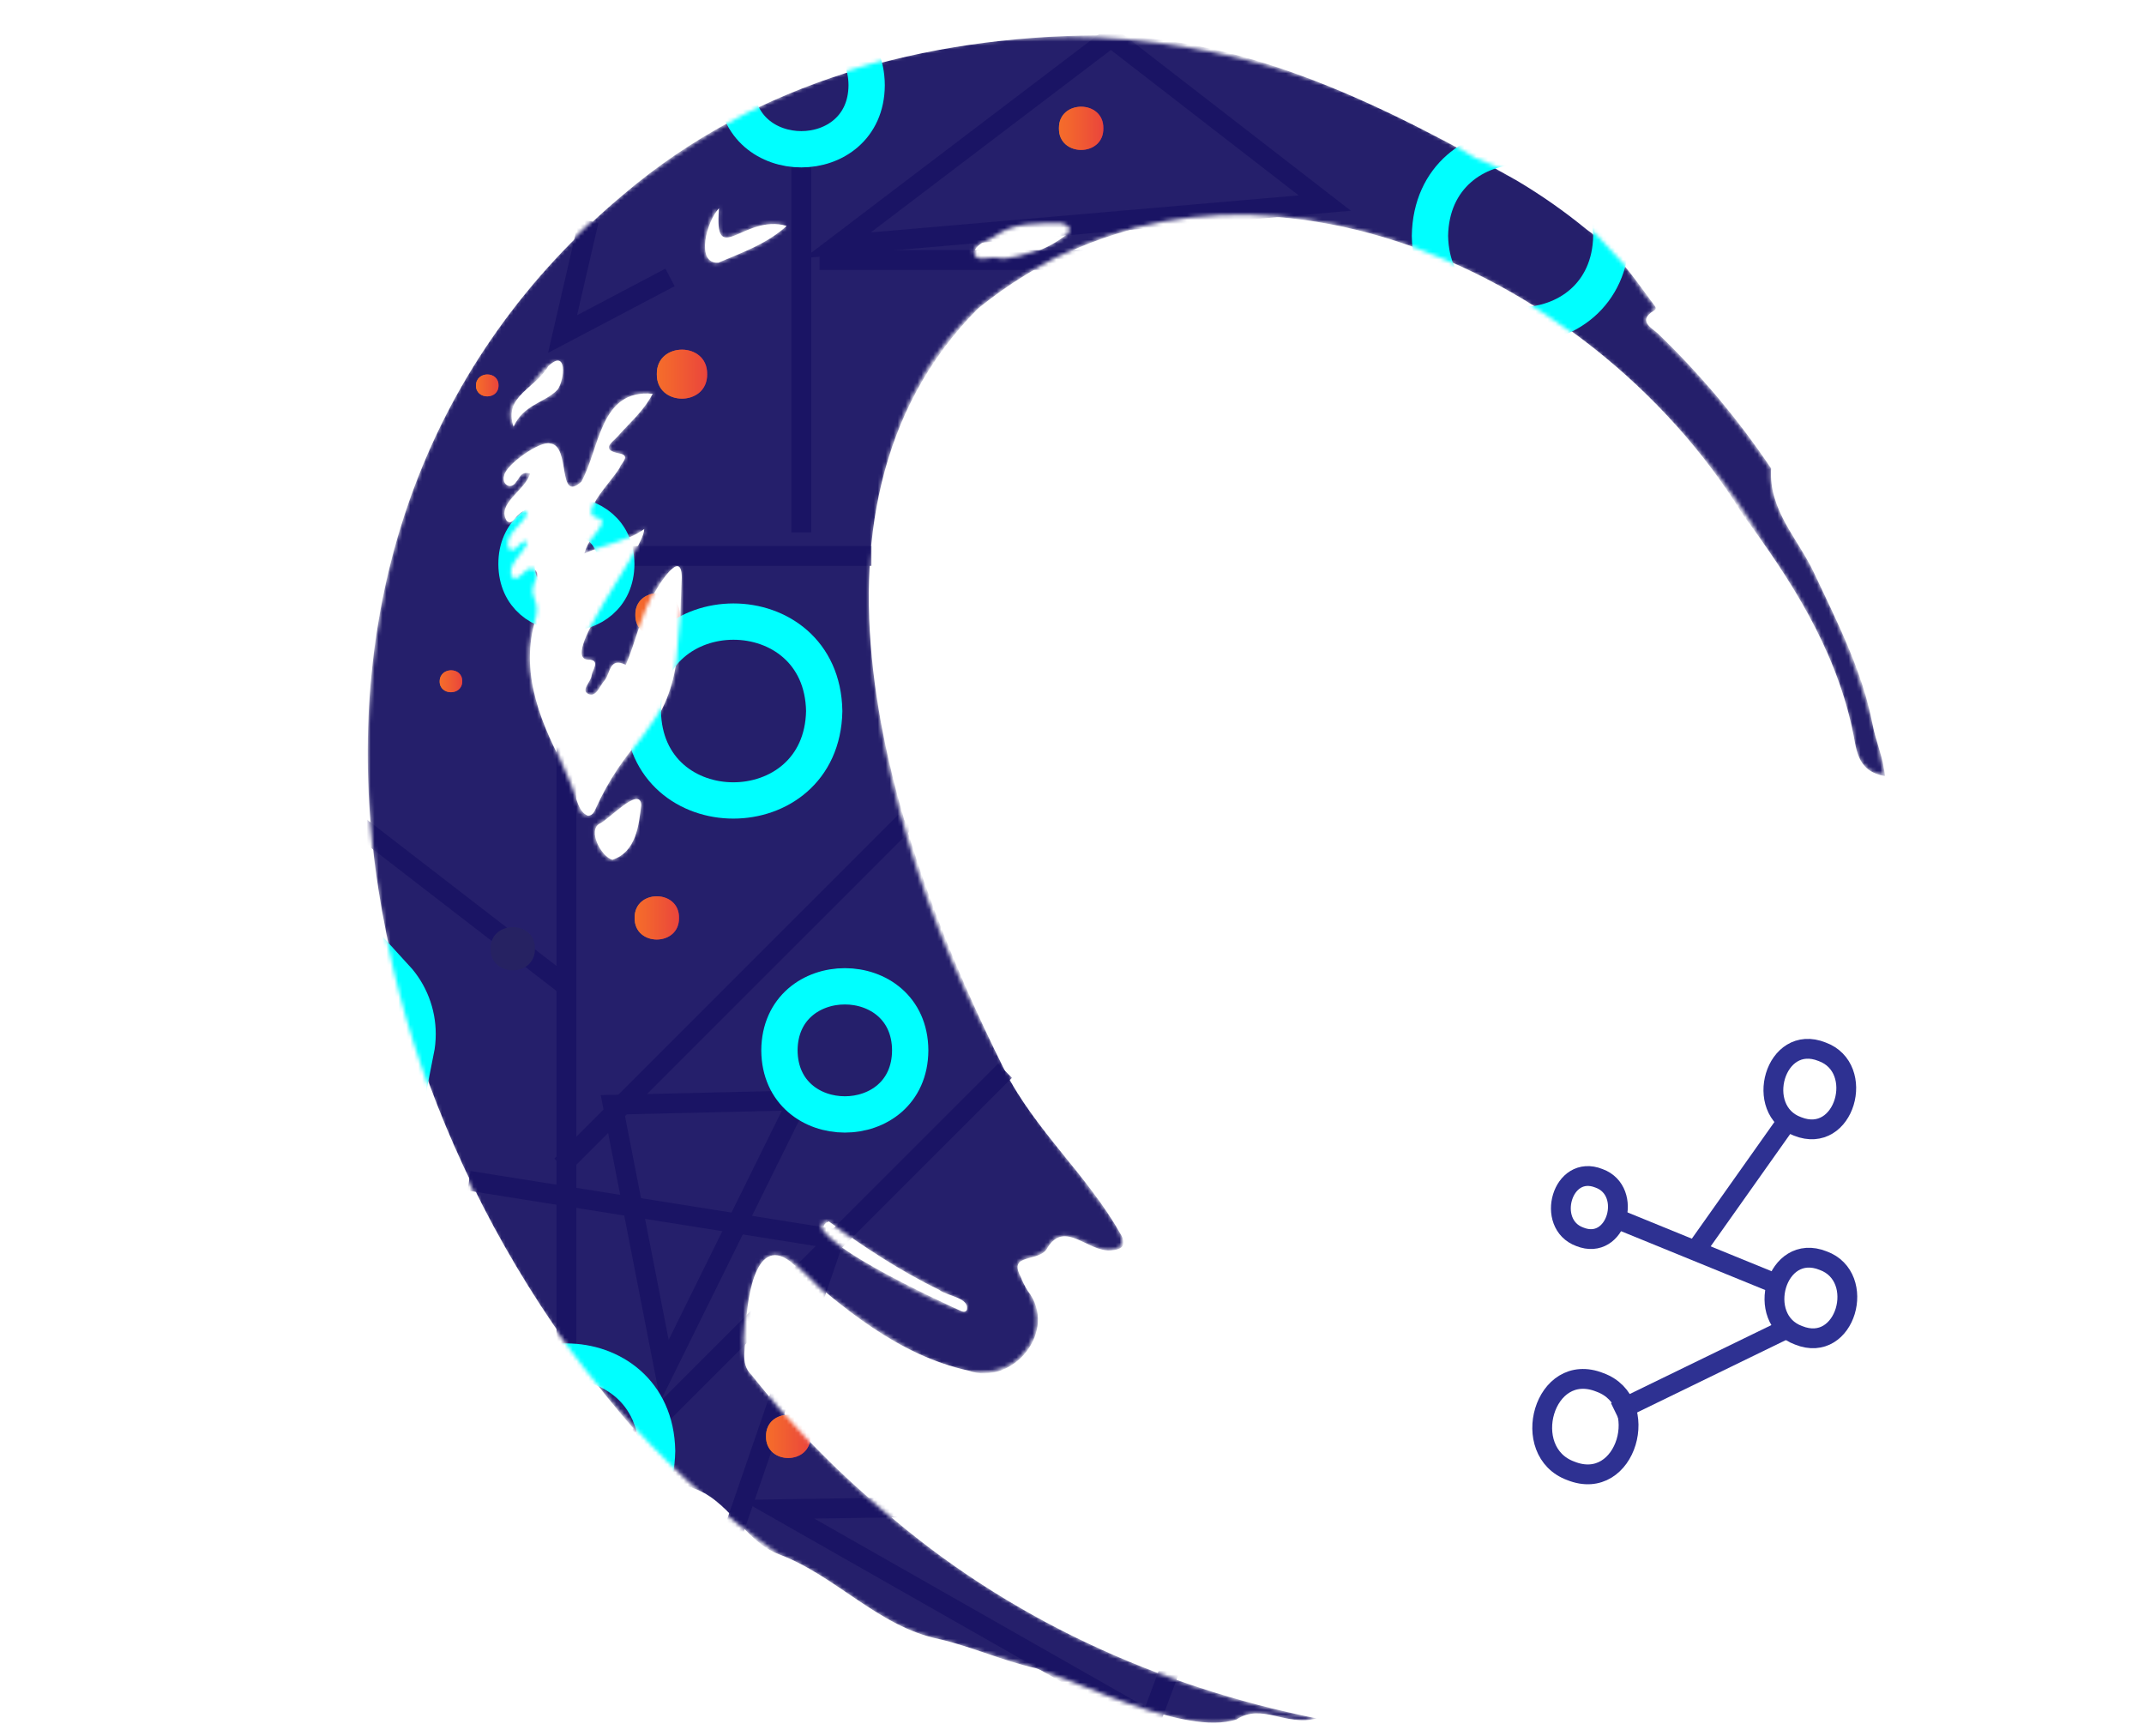 <svg width="53.87" height="43.61" viewBox="0 0 411 438" fill="none" xmlns="http://www.w3.org/2000/svg">
<g clip-path="url(#clip0_15_234)">
<path d="M383.12 323.9L342.5 307.32" stroke="#2E3192" stroke-width="5" stroke-miterlimit="10"/>
<path d="M385.34 335.5L342.61 356.29" stroke="#2E3192" stroke-width="5" stroke-miterlimit="10"/>
<path d="M333.64 312.07C324.89 308.87 329.16 293.58 338.5 297.32C347.24 300.51 342.97 315.8 333.64 312.07Z" stroke="#2E3192" stroke-width="5" stroke-miterlimit="10"/>
<path d="M388.86 336.93C377.68 332.85 383.14 313.31 395.07 318.09C406.24 322.17 400.79 341.75 388.86 336.93Z" stroke="#2E3192" stroke-width="5" stroke-miterlimit="10"/>
<path d="M331.38 371.13C345.51 376.79 351.98 353.64 338.73 348.81C324.6 343.15 318.14 366.3 331.38 371.13Z" stroke="#2E3192" stroke-width="5" stroke-miterlimit="10"/>
<path d="M362.81 315.61L386.51 282.13" stroke="#2E3192" stroke-width="5" stroke-miterlimit="10"/>
<path d="M388.59 284.22C377.41 280.14 382.87 260.6 394.79 265.38C405.97 269.45 400.52 288.99 388.59 284.22Z" stroke="#2E3192" stroke-width="5" stroke-miterlimit="10"/>
<mask id="mask0_15_234" style="mask-type:luminance" maskUnits="userSpaceOnUse" x="27" y="9" width="384" height="426">
<path d="M267.15 433.6C259.22 435.74 253.36 429.6 246.79 433.91C236.42 437.55 214.47 427.84 204.04 423.76C193.51 419.89 182.69 416.89 171.91 413.62C156.43 410.44 145.97 397.72 131.5 392.24C25.5 318.24 -18.18 139.24 92.36 48.87C155.18 -2.28 239.88 -2.33 307.36 39.92C319.46 44.72 329.25 49.08 343.5 65.3C347.05 68.76 348.8 73.3 352.15 76.8C352.62 77.28 352.96 77.95 352.32 78.33C347.96 80.92 351.65 82.72 353.15 84.08C363.888 94.399 373.496 105.834 381.81 118.19C381.12 128.74 388.63 135.99 392.64 144.57C400.97 160.75 407.3 177.89 410.54 195.75C403.11 194.49 403.44 188.58 402.24 183.5C398.33 167 390.92 152.17 380.88 138.5C342.76 71.6 249.08 23.15 181.6 77.81C126.6 129.55 165.52 247.6 208.13 297.2C209.64 300.92 224.29 315.2 215.13 315.41C209.41 315.82 203.63 307.74 199.27 314.66C197.27 318.66 189.15 315.92 192.43 322C197.08 329.42 198.91 335.27 192.79 342.14C180.79 354.33 156.61 336.14 145.97 328.24C140.24 325.42 131.82 310.1 126.35 319.82C123.53 325.67 120.62 342.04 124.5 346.82C160.141 391.876 210.752 422.664 267.15 433.6ZM67.4 136.46L68.05 136.98C67.05 139.66 62.29 143.08 64.43 145.84C65.2 146.33 65.81 145.63 66.43 145.15C67.43 144.32 68.43 142.77 69.86 143.72C71.29 144.67 70.11 146.19 69.71 147.42C68.37 151.42 71.91 151.28 69.71 157.36C64.71 174.2 76.4 188.36 81.15 203.65C81.54 206.3 84.82 206.39 85.36 203.71C90.83 190.19 105.06 181.26 105.71 166.03C105.88 161.48 108.45 145.64 105.97 142.97C98.3 146.82 96.25 160.28 92.81 167.79C88.59 165.79 88.95 170.03 87.47 171.71C86.21 173.13 85.21 176.06 83.35 175.13C81.49 174.2 83.99 172.13 84.18 170.49C84.35 169.07 86.36 166.83 83.79 166.49C74.79 167.1 97.35 139.15 97.48 133.49C92.48 136.95 87.55 137.3 82.36 139.65C82.53 136.4 89.21 131.83 86.04 130.74C80.04 130.03 90.52 120.28 91.55 117.44C92.21 116.44 93.75 114.84 91.3 114.44C86.21 113.44 89.53 111.54 90.75 110.15C93.67 106.79 97.18 103.93 99.61 99.36C86.29 98.05 86.25 113.14 81.61 121.56C75.43 127.11 79.04 112.36 73.73 111.91C71.2 111.1 62.44 117.33 62.12 120.04C61.48 122.2 63.81 123.71 65.12 121.66C66.02 120.73 66.28 118.79 68.65 119.5C67.46 123.79 60.12 127.06 62.78 131.42C64.23 132.6 64.92 130.42 65.94 129.71C66.5 129.33 66.94 128.47 68.08 129.56C66.85 132.29 61.74 135.42 63.45 138.51C64.97 139.61 66.03 136.99 67.4 136.46ZM186.88 65.1C190.45 66.38 211.53 58.66 202.77 56.31C196.97 56.46 191.04 55.89 185.94 59.65C184.07 61.03 180.28 61.77 180.81 63.92C181.43 66.43 185.02 64.52 186.88 65.1ZM143.88 308.2C133.48 309.73 177.25 332.56 178.75 330.56C179.39 329.56 178.65 328.77 177.87 328.36C165.902 322.832 154.541 316.076 143.97 308.2H143.88ZM116.27 52.55C113.15 55.81 110.27 66.55 116.09 66.29C122.09 63.73 128.3 61.6 133.35 57.01C122.59 53.85 114.97 68.04 116.27 52.55ZM89.39 216.94C95.39 214.94 96.05 208.25 96.67 203.08C96.31 198.16 88.27 207.01 86.17 207.81C83.03 209.49 86.58 216.2 89.39 216.94ZM64.39 107.68C66.213 104.238 69.282 101.623 72.97 100.37C75.97 99.47 78.25 93.61 76.31 91.37C72.31 90.37 69.31 98.72 65.65 100.6C64.03 101.8 63.09 104.19 64.44 107.68H64.39Z" fill="white"/>
</mask>
<g mask="url(#mask0_15_234)">
<path d="M102.68 345.81L89.59 278.75L136.35 277.65L102.68 345.81Z" stroke="#1B1464" stroke-width="5" stroke-miterlimit="10"/>
<path d="M146.34 61.87L215.32 9.46L269.29 51.24L146.34 61.87Z" stroke="#1B1464" stroke-width="5" stroke-miterlimit="10"/>
<path d="M83.54 55.71L76.94 84.29L104.06 70" stroke="#1B1464" stroke-width="5" stroke-miterlimit="10"/>
<path d="M188.59 270.18C186.51 272.25 145.24 313.55 144.39 314.37C130.69 328.06 109.97 348.75 96.22 362.54" stroke="#1B1464" stroke-width="5" stroke-miterlimit="10"/>
<path d="M163.47 207.29L76.65 294.11" stroke="#1B1464" stroke-width="5" stroke-miterlimit="10"/>
<path d="M76.97 248.09L2.5 190.61" stroke="#1B1464" stroke-width="5" stroke-miterlimit="10"/>
<path d="M77.91 148.51V345.38" stroke="#1B1464" stroke-width="5" stroke-miterlimit="10"/>
<path d="M213.41 65.61H141.78" stroke="#1B1464" stroke-width="5" stroke-miterlimit="10"/>
<path d="M137.2 35.66V134.32" stroke="#1B1464" stroke-width="5" stroke-miterlimit="10"/>
<path d="M154.89 140.28H94.59H92.78" stroke="#1B1464" stroke-width="5" stroke-miterlimit="10"/>
<path d="M225.3 434.3L131.26 380.81L245.92 379.06L225.3 434.3Z" stroke="#1B1464" stroke-width="5" stroke-miterlimit="10"/>
<path d="M119.16 389.02C126.69 367.13 137.95 334.41 145.46 312.62L53.34 297.94" stroke="#1B1464" stroke-width="5" stroke-miterlimit="10"/>
<path opacity="0.95" d="M407.53 182.82C404.97 169.22 398.59 157.01 392.77 144.57C388.77 135.99 381.25 128.74 381.93 118.19C373.62 105.834 364.015 94.399 353.28 84.08C351.77 82.71 348.08 80.92 352.44 78.33C353.08 77.95 352.75 77.33 352.28 76.79C347.28 70.01 342.38 62.89 335.33 57.87C329.779 53.33 323.896 49.212 317.73 45.55C285.12 27.2 250.08 9.13 211.73 8.92C168.73 9.24 125.81 20.58 92.5 48.92C-8.83 133.75 19.83 281.93 102.82 369.23C104.82 371.13 106.82 374.63 109.28 375.32C118.73 377.97 122.89 389.07 131.64 392.22C146 397.61 156.64 410.48 172.05 413.6C180.34 415.52 188.05 419.09 196.29 420.91C209.68 424.91 233.52 437.91 246.93 433.91C253.49 429.59 259.36 435.7 267.29 433.6C227.06 425.55 188.94 408.22 157.69 380.93C145.558 370.733 134.483 359.343 124.63 346.93C121.42 343.93 123.46 339.45 123.18 335.63C123.3 329.82 125.05 311.18 134.43 318.32C147.69 330.09 161.53 341.88 179.34 345.83C190.55 349.9 202.2 335.71 194.34 325.73C193.606 324.586 192.999 323.366 192.53 322.09C189.25 315.99 197.42 318.73 199.36 314.76C203.73 307.84 209.51 315.9 215.23 315.51C218.35 315.34 219.47 314.05 217.63 311.17C209.34 296.47 196.23 285.28 188.57 270.22C160.75 214.22 131.04 129.14 181.72 77.91C244.91 26.28 336.3 66.91 374.72 129.75C386.88 146.18 397.9 163.35 402.33 183.56C403.54 188.64 403.2 194.56 410.63 195.81C410.34 191.4 408.36 187.21 407.53 182.82ZM116.42 52.54C115.11 68.05 122.74 53.83 133.5 57.01C128.44 61.59 122.22 63.73 116.23 66.29C110.42 66.54 113.3 55.82 116.42 52.54ZM73.33 92.41C78.13 87.75 77.55 95.75 75.67 98.35C72.24 101.77 67.05 102.09 64.58 107.68C61.97 99.89 70.2 97.96 73.33 92.41ZM96.81 203.08C96.19 208.25 95.53 214.96 89.52 216.94C86.73 216.23 83.17 209.47 86.31 207.81C88.42 207 96.44 198.17 96.81 203.08ZM171.97 325.45C173.97 327.08 179.68 327.34 178.97 330.56C178.44 331.36 177.6 330.85 176.97 330.56C173.44 328.9 135.39 311.56 144.14 308.2C152.97 314.61 162.07 320.64 171.97 325.45ZM83.87 166.45C86.44 166.81 84.43 169.07 84.27 170.45C84.08 172.11 81.48 174.13 83.43 175.1C85.38 176.07 86.3 173.1 87.55 171.67C89.03 169.99 88.67 165.67 92.89 167.76C95.52 161.76 96.59 155.18 100.14 149.58C101.37 147.32 106.98 138.35 107.03 145.7C106.29 159.27 107.49 174.09 97.87 185.14C92.742 190.626 88.543 196.912 85.44 203.75C85.01 204.67 84.59 205.86 83.31 205.82C79.79 204.37 80.31 197.62 77.91 194.56C71.68 183.2 66.32 170.44 69.8 157.4C71.99 151.46 68.5 151.4 69.8 147.46C71.96 143.89 69.15 141.94 66.52 145.19C63.22 147.91 63.52 143.19 65.34 141.51C66.25 140 67.23 138.51 68.17 137.04L67.52 136.52C67.13 136.82 66.72 137.1 66.34 137.41C65.46 138.01 64.67 139.55 63.52 138.51C61.82 135.41 66.92 132.29 68.16 129.56C67.01 128.47 66.56 129.33 66.02 129.71C65.02 130.41 64.3 132.59 62.85 131.42C60.2 127.05 67.52 123.8 68.73 119.5C66.35 118.78 66.09 120.73 65.19 121.65C63.88 123.71 61.51 122.2 62.19 120.04C62.51 117.33 71.27 111.11 73.8 111.91C79.12 112.36 75.49 127.1 81.68 121.56C86.38 113.13 86.34 98.08 99.68 99.37C97.35 103.78 93.94 106.6 90.82 110.15C89.61 111.54 86.29 113.49 91.37 114.44C93.83 114.89 92.29 116.44 91.63 117.44C90.63 120.3 80.12 129.99 86.11 130.76C87.73 131.24 86.97 132.24 86.36 133.05C85.09 135.14 83.36 136.34 82.44 139.66C87.7 137.27 92.61 136.93 97.55 133.5C97.6 138.81 74.88 167.09 83.87 166.46V166.45ZM203.97 59.31C199.13 63.123 193.131 65.166 186.97 65.1C185.11 64.52 181.52 66.43 180.91 63.92C180.65 61.27 186.35 59.98 188.38 58.23C190.3 56.75 209.53 53.98 203.97 59.31Z" fill="#1B1464"/>
<path d="M139.49 362.43C139.6 369.7 128.18 369.7 128.29 362.43C128.18 355.17 139.6 355.17 139.49 362.43Z" fill="url(#paint0_linear_15_234)"/>
<g style="mix-blend-mode:screen" opacity="0.7">
<path d="M139.49 362.43C139.6 369.7 128.18 369.7 128.29 362.43C128.18 355.17 139.6 355.17 139.49 362.43Z" fill="#F15A29"/>
</g>
<path d="M213.41 32.38C213.52 39.64 202.1 39.64 202.21 32.38C202.1 25.11 213.52 25.11 213.41 32.38Z" fill="url(#paint1_linear_15_234)"/>
<g style="mix-blend-mode:screen" opacity="0.7">
<path d="M213.41 32.38C213.52 39.64 202.1 39.64 202.21 32.38C202.1 25.11 213.52 25.11 213.41 32.38Z" fill="#F15A29"/>
</g>
<path d="M113.43 94.4C113.55 102.64 100.6 102.64 100.73 94.4C100.61 86.17 113.55 86.17 113.43 94.4Z" fill="url(#paint2_linear_15_234)"/>
<g style="mix-blend-mode:screen" opacity="0.7">
<path d="M113.43 94.4C113.55 102.64 100.6 102.64 100.73 94.4C100.61 86.17 113.55 86.17 113.43 94.4Z" fill="#F15A29"/>
</g>
<path d="M69.97 239.38C70.08 246.65 58.67 246.65 58.77 239.38C58.71 232.12 70.12 232.12 69.97 239.38Z" fill="#262262"/>
<path d="M51.62 171.9C51.68 175.59 45.87 175.59 45.93 171.9C45.99 168.21 51.68 168.2 51.62 171.9Z" fill="url(#paint3_linear_15_234)"/>
<g style="mix-blend-mode:screen" opacity="0.7">
<path d="M51.62 171.9C51.68 175.59 45.87 175.59 45.93 171.9C45.99 168.21 51.68 168.2 51.62 171.9Z" fill="#F15A29"/>
</g>
<path d="M60.78 97.25C60.84 100.94 55.04 100.94 55.09 97.25C55.14 93.56 60.84 93.56 60.78 97.25Z" fill="url(#paint4_linear_15_234)"/>
<g style="mix-blend-mode:screen" opacity="0.7">
<path d="M60.78 97.25C60.84 100.94 55.04 100.94 55.09 97.25C55.14 93.56 60.84 93.56 60.78 97.25Z" fill="#F15A29"/>
</g>
<path d="M106.51 155.15C106.62 162.42 95.2 162.42 95.31 155.15C95.2 147.88 106.62 147.88 106.51 155.15Z" fill="url(#paint5_linear_15_234)"/>
<g style="mix-blend-mode:screen" opacity="0.7">
<path d="M106.51 155.15C106.62 162.42 95.2 162.42 95.31 155.15C95.2 147.88 106.62 147.88 106.51 155.15Z" fill="#F15A29"/>
</g>
<path d="M106.33 231.61C106.43 238.88 95.02 238.88 95.13 231.61C95.02 224.34 106.43 224.34 106.33 231.61Z" fill="url(#paint6_linear_15_234)"/>
<g style="mix-blend-mode:screen" opacity="0.7">
<path d="M106.33 231.61C106.43 238.88 95.02 238.88 95.13 231.61C95.02 224.34 106.43 224.34 106.33 231.61Z" fill="#F15A29"/>
</g>
<path d="M300.17 66.1H295.83" stroke="#231F20" stroke-width="9.16" stroke-miterlimit="10"/>
<path d="M185.15 185.6L184.66 186.1" stroke="#231F20" stroke-width="9.16" stroke-miterlimit="10"/>
<path d="M164.67 265.03C164.57 286.59 131.8 286.58 131.67 265.03C131.8 243.48 164.57 243.48 164.67 265.03Z" stroke="#00FFFF" stroke-width="9.16" stroke-miterlimit="10"/>
<path d="M40.36 260.91C40.361 262.317 40.224 263.72 39.95 265.1C38.003 259.04 36.303 252.91 34.85 246.71C38.399 250.587 40.365 255.654 40.36 260.91Z" stroke="#00FFFF" stroke-width="9.16" stroke-miterlimit="10"/>
<path d="M142.97 179.41C142.45 149.32 97.7 149.32 97.19 179.41C97.65 209.5 142.41 209.49 142.97 179.41Z" stroke="#00FFFF" stroke-width="9.16" stroke-miterlimit="10"/>
<path d="M341.61 59.5C341.1 29.41 296.34 29.42 295.83 59.5C296.34 89.59 341.1 89.59 341.61 59.5Z" stroke="#00FFFF" stroke-width="9.16" stroke-miterlimit="10"/>
<path d="M100.8 366.12C100.29 336.03 55.53 336.04 55.02 366.12C55.53 396.21 100.29 396.21 100.8 366.12Z" stroke="#00FFFF" stroke-width="9.16" stroke-miterlimit="10"/>
<path d="M153.68 21.5C153.58 43.05 120.81 43.05 120.68 21.5C120.81 -0.06 153.58 -0.06 153.68 21.5Z" stroke="#00FFFF" stroke-width="9.16" stroke-miterlimit="10"/>
<path d="M90.5 142.34C90.42 158.8 65.39 158.8 65.32 142.34C65.25 125.88 90.43 125.87 90.5 142.34Z" stroke="#00FFFF" stroke-width="9.16" stroke-miterlimit="10"/>
</g>
</g>
<defs>
<linearGradient id="paint0_linear_15_234" x1="128.29" y1="362.43" x2="139.49" y2="362.43" gradientUnits="userSpaceOnUse">
<stop stop-color="#FF992E"/>
<stop offset="0.22" stop-color="#F88138"/>
<stop offset="0.67" stop-color="#E74453"/>
<stop offset="1" stop-color="#DA1467"/>
</linearGradient>
<linearGradient id="paint1_linear_15_234" x1="202.21" y1="32.38" x2="213.41" y2="32.38" gradientUnits="userSpaceOnUse">
<stop stop-color="#FF992E"/>
<stop offset="0.22" stop-color="#F88138"/>
<stop offset="0.67" stop-color="#E74453"/>
<stop offset="1" stop-color="#DA1467"/>
</linearGradient>
<linearGradient id="paint2_linear_15_234" x1="100.73" y1="94.4" x2="113.43" y2="94.4" gradientUnits="userSpaceOnUse">
<stop stop-color="#FF992E"/>
<stop offset="0.22" stop-color="#F88138"/>
<stop offset="0.67" stop-color="#E74453"/>
<stop offset="1" stop-color="#DA1467"/>
</linearGradient>
<linearGradient id="paint3_linear_15_234" x1="45.93" y1="171.9" x2="51.62" y2="171.9" gradientUnits="userSpaceOnUse">
<stop stop-color="#FF992E"/>
<stop offset="0.22" stop-color="#F88138"/>
<stop offset="0.67" stop-color="#E74453"/>
<stop offset="1" stop-color="#DA1467"/>
</linearGradient>
<linearGradient id="paint4_linear_15_234" x1="55.09" y1="97.25" x2="60.78" y2="97.25" gradientUnits="userSpaceOnUse">
<stop stop-color="#FF992E"/>
<stop offset="0.22" stop-color="#F88138"/>
<stop offset="0.67" stop-color="#E74453"/>
<stop offset="1" stop-color="#DA1467"/>
</linearGradient>
<linearGradient id="paint5_linear_15_234" x1="95.31" y1="155.15" x2="106.51" y2="155.15" gradientUnits="userSpaceOnUse">
<stop stop-color="#FF992E"/>
<stop offset="0.22" stop-color="#F88138"/>
<stop offset="0.67" stop-color="#E74453"/>
<stop offset="1" stop-color="#DA1467"/>
</linearGradient>
<linearGradient id="paint6_linear_15_234" x1="95.13" y1="231.61" x2="106.33" y2="231.61" gradientUnits="userSpaceOnUse">
<stop stop-color="#FF992E"/>
<stop offset="0.22" stop-color="#F88138"/>
<stop offset="0.67" stop-color="#E74453"/>
<stop offset="1" stop-color="#DA1467"/>
</linearGradient>
<clipPath id="clip0_15_234">
<rect width="409.71" height="437.17" fill="white" transform="translate(0.97 0.75)"/>
</clipPath>
</defs>
</svg>
